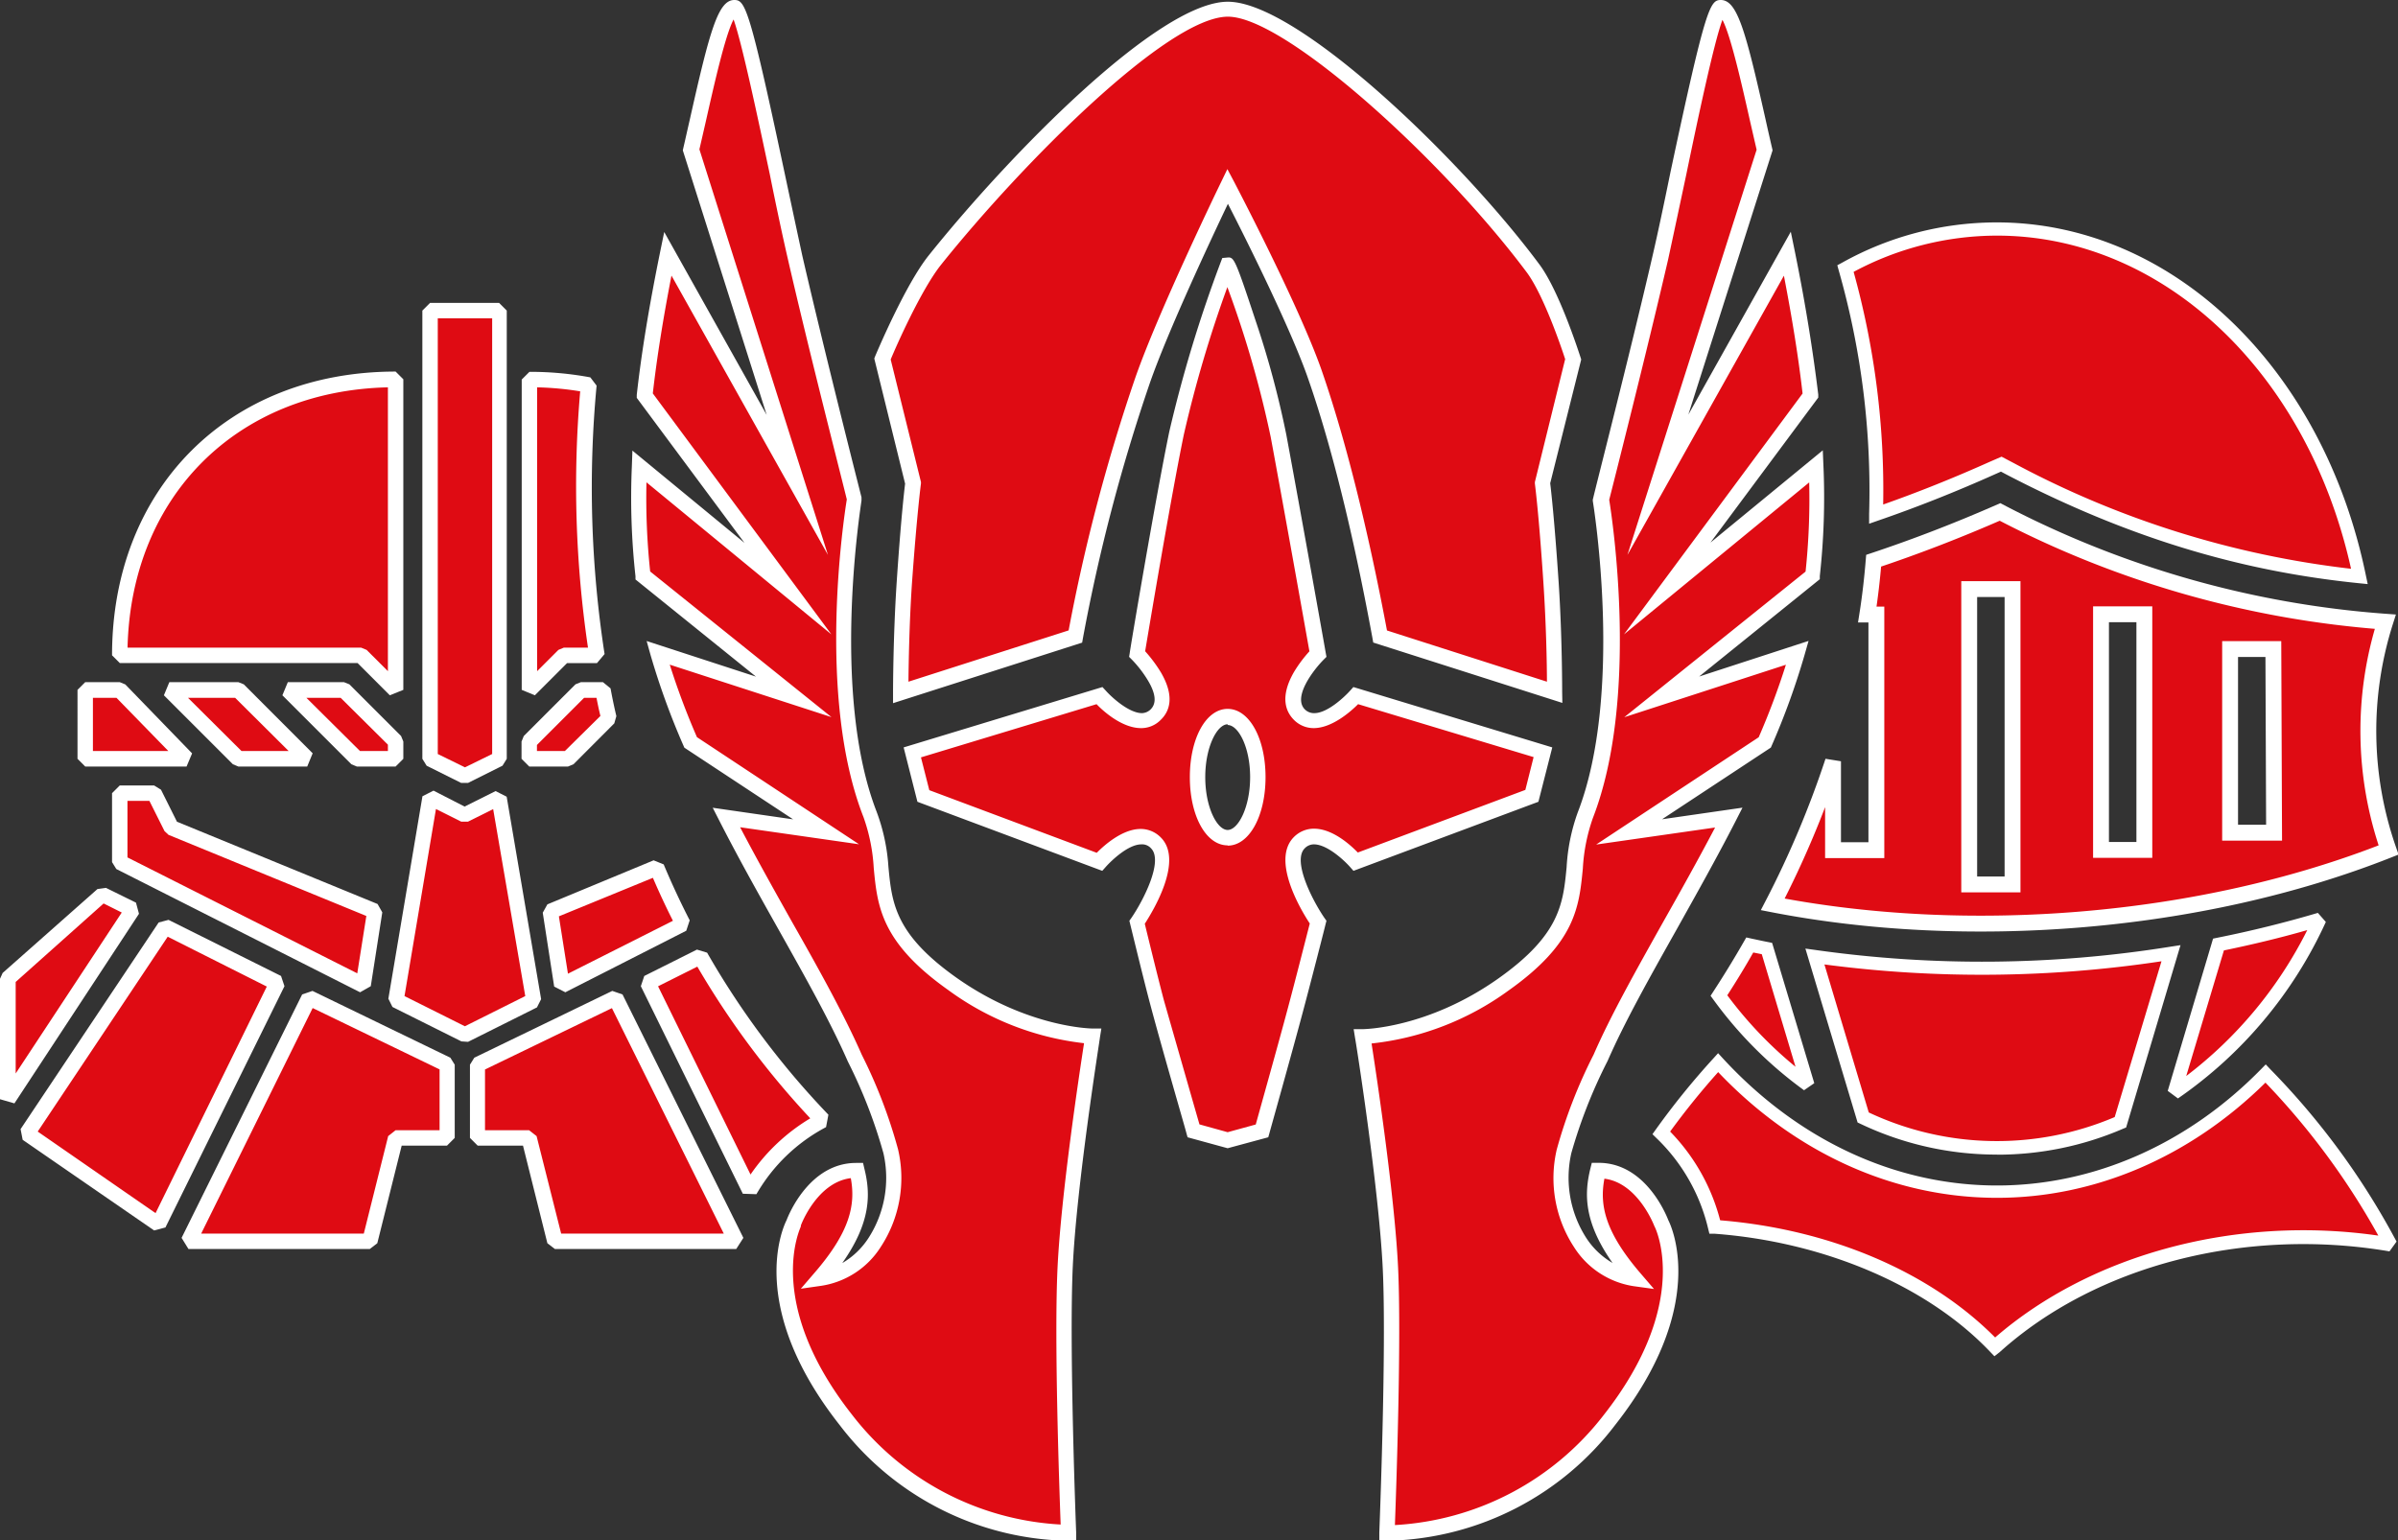 <svg xmlns="http://www.w3.org/2000/svg" viewBox="0 0 264.52 169.97"><rect x="0" y="0" width="264.52" height="169.97" fill="#333333" stroke="none"/><defs><style>.cls-1,.cls-3,.cls-4{fill:#df0b13;}.cls-2{fill:#fff;}.cls-3,.cls-4{fill-rule:evenodd;}.cls-4{stroke:#fff;stroke-miterlimit:2;stroke-width:1.75px;}</style></defs><title>Group_1</title><g id="Layer_2" data-name="Layer 2"><g id="Layer_1-2" data-name="Layer 1"><path class="cls-1" d="M80.78,136.11l-12.89-26-15.22,7.37v8.08h5.71L61.24,137h20Zm-46.65-26L20.82,137h20l2.85-11.41h5.7v-8.08Zm43.13-4.57-5.81,2.91L82.7,131.34a19.83,19.83,0,0,1,8.07-7.72A91.3,91.3,0,0,1,77.26,105.54ZM18.2,102.26,3,125.09l14.5,10,13.08-26.62ZM11.31,98.7.85,108v13.32l13.78-20.93ZM55.05,88l-3.8,1.9L47.44,88l-3.8,22.35,7.61,3.8,7.6-3.8Zm17.38,7.71-11.75,4.83,1.26,8.15,13.38-6.75C74.26,99.87,73.3,97.8,72.43,95.71ZM18.91,91.33,17,87.52h-3.8v7.61l26.86,13.56,1.27-8.15Zm47.6-15.21H64.08l-5.7,5.69v1.91h4.28l4.5-4.5C66.91,78.18,66.7,77.14,66.51,76.12Zm-28.57,0H31.75l7.61,7.6h4.28V81.81Zm-11.65,0H18.68l7.61,7.6h7.6Zm-13.08,0H9.4v7.6H20.58ZM64.94,42.48a34.71,34.71,0,0,0-6.56-.6V76.12l3.8-3.81h3.65A121.63,121.63,0,0,1,64.94,42.48ZM13.21,72.31H39.83l3.81,3.81V41.88C25.73,41.88,13.21,54.4,13.21,72.31Zm34.23-38V83.72l3.81,1.9,3.8-1.9V34.27Z"/><path class="cls-2" d="M81.21,137.82h-20l-.83-.64-2.69-10.77h-5l-.85-.85v-8.08l.48-.77,15.22-7.37,1.13.39L82,136.59Zm-19.31-1.7H79.84L67.5,111.24l-14,6.77v6.7h4.86l.83.65Zm-21.11,1.7h-20l-.76-1.23,13.3-26.86,1.14-.39,15.21,7.37.48.77v8.08l-.85.85h-5l-2.69,10.77Zm-18.6-1.7H40.13l2.69-10.76.82-.65h4.85V118l-14-6.77ZM17,135.77l-14.5-10-.23-1.18L17.5,101.79l1.09-.29L31,107.69l.38,1.13L18.25,135.44ZM4.16,124.86l13,9,12.27-25L18.5,103.36Zm79.28,6.91-1.5-.05-11.25-22.9.38-1.13,5.81-2.91,1.12.34A91.27,91.27,0,0,0,91.38,123l-.26,1.37A19.16,19.16,0,0,0,83.44,131.77ZM72.59,108.83l10.2,20.77a21.18,21.18,0,0,1,6.59-6.2,93.44,93.44,0,0,1-12.46-16.74Zm-71,12.92L0,121.29V108l.29-.64,10.46-9.26.94-.13L15,99.6l.33,1.23Zm.14-13.4v10.1l11.7-17.76-2-1Zm49.17,6.56-7.61-3.8-.45-.91L46.6,87.86l1.22-.62L51.25,89l3.42-1.71,1.22.62,3.8,22.34-.46.91-7.6,3.8Zm-6.28-5,6.66,3.33,6.66-3.33L54.4,89.28l-2.77,1.38h-.76l-2.78-1.39Zm17.74-.42-1.23-.63-1.26-8.15.51-.92L72.1,94.93l1.11.45c.86,2.06,1.83,4.14,2.87,6.17l-.38,1.15Zm-.71-8.38,1,6.33,11.58-5.84c-.79-1.56-1.53-3.15-2.21-4.74Zm-21.93,8.38L12.83,95.89l-.47-.76V87.52l.85-.85H17l.76.47,1.76,3.53,22.13,9.08.52.92-1.27,8.15ZM14.06,94.61,39.41,107.4l1-6.33L18.59,92.12l-.44-.41-1.67-3.34H14.06Zm36.81-8.22-3.81-1.9-.47-.76V34.27l.85-.85h7.61l.85.85V83.73l-.47.76-3.8,1.9ZM48.29,83.2l3,1.47,3-1.47V35.12H48.29Zm14.37,1.38H58.38l-.85-.85V81.82l.25-.61,5.7-5.7.6-.24h2.43l.84.69c.18,1,.4,2.05.64,3.06l-.23.8-4.5,4.51Zm-3.43-1.71h3.08L66.23,79c-.16-.65-.3-1.32-.43-2H64.43l-5.2,5.2ZM43.64,84.58H39.36l-.6-.25-7.61-7.61.6-1.45h6.19l.6.24,5.7,5.7.25.61v1.91Zm-3.93-1.71h3.08v-.7L37.58,77H33.8Zm-5.82,1.71h-7.6l-.6-.25-7.61-7.61.6-1.45h7.61l.6.24,7.6,7.61Zm-7.25-1.71h5.2L25.94,77h-5.2Zm-6.06,1.71H9.4l-.85-.85V76.12l.85-.85h3.81l.61.25,7.37,7.61ZM10.25,82.87h8.32L12.85,77h-2.6ZM43,76.72l-3.56-3.56H13.21l-.85-.85C12.36,53.89,25.23,41,43.64,41l.85.85V76.12Zm-29-5.26H39.83l.61.25,2.35,2.35V42.74C26.11,43.12,14.46,54.78,14.07,71.46ZM59,76.72l-1.45-.6V41.88l.85-.85a36.13,36.13,0,0,1,6.72.61l.69.91a120.37,120.37,0,0,0,.88,29.62l-.84,1h-3.3Zm.25-34V74.06l2.35-2.35.6-.25h2.66A121.83,121.83,0,0,1,64,43.18,34.39,34.39,0,0,0,59.23,42.74Z"/><path class="cls-1" d="M81,.85c-1.52,0-3.15,8.41-4.83,15.71L88,53.49,73.69,28c-1.08,5.25-2,10.47-2.57,15.65l15.8,21.31L70.52,51.47a79,79,0,0,0,.39,12L87.56,76.89,72.6,72a82.33,82.33,0,0,0,3.59,9.89l14.93,9.86-11-1.58c5.05,9.86,10.9,19.1,14.15,26.52a56.37,56.37,0,0,1,4,10.3c1.42,5.75-1.66,13.15-7.78,14,4.49-5.22,4.84-8.6,4-11.9-4.85-.07-7,5.82-7,5.82s-4.59,8.59,5.75,21.72a31.57,31.57,0,0,0,24.57,12.43s-.82-20.14-.38-29.25,3-25.52,3-25.52-7.31,0-15.52-5.78c-10.3-7.29-6.41-11.93-9-18.68-5.28-13.61-1.71-34.8-1.71-34.8s-4-15.58-6.53-26.64C85.63,19.27,82.16.85,81,.85Zm108.79,0c-1.14,0-4.6,18.42-6.72,27.59-2.56,11.06-6.53,26.64-6.53,26.64s3.56,21.19-1.71,34.8c-2.62,6.75,1.28,11.39-9,18.68-8.21,5.82-15.53,5.78-15.53,5.78s2.61,16.31,3.06,25.52-.38,29.25-.38,29.25a31.57,31.57,0,0,0,24.57-12.43c10.33-13.13,5.75-21.72,5.75-21.72s-2.15-5.89-7-5.82c-.81,3.3-.46,6.68,4,11.9-6.12-.87-9.2-8.27-7.78-14a55.65,55.65,0,0,1,4-10.3c3.24-7.42,9.09-16.66,14.15-26.52l-11,1.58,14.94-9.86A80.57,80.57,0,0,0,198.24,72l-15,4.86L199.94,63.5a79,79,0,0,0,.39-12l-16.4,13.47,15.79-21.31c-.58-5.18-1.49-10.4-2.56-15.65L182.88,53.49l11.77-36.93C193,9.26,191.33.85,189.82.85ZM135.42,1c-7.09,0-23.44,16.61-32.31,27.7-2.57,3.21-5.78,10.91-5.78,10.91l3.36,13.64s-.42,3.09-1,11.15c-.4,6.07-.39,12-.39,12l19.27-6.18A198.41,198.41,0,0,1,126,42c2.56-7.37,9.39-21.43,9.39-21.43S142.45,34,145,41.1c3.33,9.43,5.78,21,7.26,29.14l19.27,6.18s0-5.93-.38-12c-.53-8.06-1-11.15-1-11.15l3.37-13.64s-2.23-7.09-4.41-10C160.3,17.8,142.51,1,135.42,1Zm0,28.2a147.4,147.4,0,0,0-5.62,18.54c-1.57,7.62-4.35,24.38-4.35,24.38s4.38,4.36,2.08,6.68-6.24-2.09-6.24-2.09L100.65,83l1.22,4.84,19.42,7.26s3.9-4.43,6.24-2.08-2.08,8.76-2.08,8.76,1.42,5.87,2.19,8.79c1.26,4.77,4,14.24,4,14.24l3.78,1,3.79-1s2.48-8.86,3.67-13.3c.87-3.24,2.52-9.73,2.52-9.73S141,95.35,143.32,93s6.23,2.09,6.23,2.09L169,87.83,170.2,83l-20.65-6.26s-3.93,4.4-6.23,2.09,2.08-6.68,2.08-6.68-2.76-15.48-4.35-24.07a127.22,127.22,0,0,0-5.63-18.85Zm0,49.88c1.84,0,3.33,3,3.33,6.68s-1.49,6.68-3.33,6.68-3.32-3-3.32-6.68S133.59,79.1,135.42,79.1Z"/><path class="cls-2" d="M153.46,170H153l-.85,0,0-.85c0-.2.81-20.2.38-29.17s-3-25.26-3.05-25.42l-.16-1h1c.08,0,7.17-.06,15-5.62,6.77-4.8,7.1-8.24,7.49-12.23a21.19,21.19,0,0,1,1.23-6.07c5.12-13.23,1.7-34.14,1.66-34.35l0-.18.05-.17c0-.16,4-15.7,6.52-26.62.6-2.58,1.29-5.86,2-9.34C188.15.75,188.63,0,189.82,0c1.81,0,2.74,3.4,4.92,13.1.24,1.09.49,2.19.74,3.26l.05.23-9.29,29.16,11.3-20.18.46,2.24c1.2,5.91,2,11.05,2.57,15.73l0,.33-11.89,16,12.39-10.18.07,1.71a79,79,0,0,1-.4,12.16l0,.35L187.43,74.65l12.07-3.93-.44,1.54a81.29,81.29,0,0,1-3.62,10l-.1.23-12,7.91,8.87-1.28-.75,1.47c-2.12,4.14-4.37,8.13-6.53,12-2.95,5.25-5.73,10.2-7.6,14.48a55.9,55.9,0,0,0-4,10.17,12.29,12.29,0,0,0,1.67,9.39,8.64,8.64,0,0,0,2.88,2.73c-3.22-4.57-3.11-7.7-2.45-10.41l.16-.64h.76c5.11,0,7.43,5.67,7.68,6.33.43.84,4.38,9.57-5.86,22.59A32.38,32.38,0,0,1,153.46,170Zm-2.16-54.83c.56,3.61,2.54,16.8,2.92,24.68s-.2,24.43-.35,28.43a31.26,31.26,0,0,0,23-12.1c9.82-12.47,5.71-20.71,5.67-20.79l-.05-.1s-1.79-4.77-5.51-5.23c-.55,2.89.05,5.87,4,10.46l1.47,1.71-2.24-.31a9.48,9.48,0,0,1-6.58-4.31,13.9,13.9,0,0,1-1.91-10.76,55.58,55.58,0,0,1,4.07-10.48c1.88-4.32,4.69-9.31,7.65-14.6,1.91-3.38,3.86-6.87,5.75-10.46l-13.12,1.88L194,81.35a82.22,82.22,0,0,0,3-8l-17.83,5.79,20-16.07a76.68,76.68,0,0,0,.4-9.84L179.14,70l19.7-26.58c-.45-3.93-1.13-8.19-2.06-13L179.52,61.23l14.25-44.71c-.23-1-.46-2-.69-3-.93-4.13-2.16-9.6-3.08-11.33-.93,2.49-2.7,10.84-4,17.12-.74,3.48-1.44,6.77-2,9.36-2.39,10.32-6.05,24.75-6.49,26.48.36,2.23,3.31,21.92-1.79,35.08a20,20,0,0,0-1.12,5.61c-.41,4.22-.79,8.21-8.2,13.46A31.33,31.33,0,0,1,151.3,115.14ZM117.39,170a32.35,32.35,0,0,1-24.77-12.76c-10.24-13-6.29-21.74-5.86-22.59.25-.66,2.56-6.33,7.68-6.33h.76l.15.64c.67,2.71.78,5.84-2.44,10.41a8.61,8.61,0,0,0,2.87-2.73,12.25,12.25,0,0,0,1.67-9.39,55.6,55.6,0,0,0-3.93-10.13c-1.89-4.32-4.67-9.27-7.62-14.52-2.17-3.86-4.41-7.85-6.53-12l-.75-1.47,8.87,1.28-12-7.91-.1-.23a81.91,81.91,0,0,1-3.63-10l-.43-1.54,12.06,3.93L70.1,63.94l0-.35a79,79,0,0,1-.4-12.16l.06-1.71L82.12,59.9l-11.88-16,0-.33c.52-4.68,1.37-9.82,2.57-15.73l.46-2.24,11.3,20.18L75.32,16.59l.05-.23c.25-1.07.49-2.17.74-3.25C78.29,3.4,79.22,0,81,0c1.19,0,1.66.75,5.51,18.9.74,3.48,1.44,6.76,2,9.35,2.52,10.92,6.48,26.46,6.52,26.62l0,.17,0,.18c0,.21-3.46,21.12,1.67,34.35A21.19,21.19,0,0,1,98,95.64c.38,4,.72,7.43,7.49,12.23,7.86,5.56,15,5.62,15,5.62h1l-.16,1c0,.16-2.6,16.37-3,25.42s.37,29,.38,29.17l0,.85-.84,0ZM93.85,130c-3.73.46-5.5,5.17-5.51,5.23l0,.1c0,.08-4.15,8.32,5.66,20.79a31.17,31.17,0,0,0,23,12.1c-.15-4-.73-20.48-.34-28.43s2.36-21.07,2.92-24.68a31.29,31.29,0,0,1-15-5.88c-7.41-5.25-7.8-9.24-8.2-13.46a20,20,0,0,0-1.13-5.61C90.09,77,93.05,57.34,93.41,55.11,93,53.38,89.3,39,86.92,28.63c-.6-2.6-1.3-5.89-2-9.38-1.33-6.27-3.1-14.61-4-17.1-.92,1.73-2.15,7.2-3.08,11.33-.23,1-.46,2-.69,3L91.33,61.23,74.07,30.41c-.93,4.78-1.61,9.05-2.06,13L91.71,70,71.31,53.22a76.71,76.71,0,0,0,.41,9.84l20,16.07L73.88,73.34a82,82,0,0,0,3,8L94.76,93.16,81.64,91.28c1.88,3.59,3.84,7.08,5.74,10.47,3,5.28,5.77,10.28,7.68,14.63a55.81,55.81,0,0,1,4,10.43,13.87,13.87,0,0,1-1.9,10.77,9.45,9.45,0,0,1-6.58,4.3l-2.24.32,1.47-1.71C93.79,135.9,94.39,132.92,93.85,130Zm41.57-3.3L131,125.49l-.13-.46c0-.09-2.75-9.53-4-14.25-.77-2.89-2.18-8.75-2.2-8.81l-.09-.37.22-.31c1.31-1.91,3.56-6.29,2.17-7.68a1.31,1.31,0,0,0-1.07-.44c-1.46,0-3.32,1.81-3.92,2.48l-.39.44-20.39-7.62-1.52-6,21.93-6.66.37.4c.6.68,2.49,2.44,3.95,2.48a1.42,1.42,0,0,0,1-.42q1-1-.3-3.18a12.77,12.77,0,0,0-1.77-2.3l-.31-.31.07-.43c0-.17,2.8-16.86,4.36-24.41a147.67,147.67,0,0,1,5.66-18.67l.19-.5.53-.05c.75-.06.82-.07,3.11,6.86a103.37,103.37,0,0,1,3.42,12.68c1.58,8.5,4.33,23.92,4.35,24.08l.08.44-.31.31c-1,1-3.46,4.08-2.08,5.48a1.43,1.43,0,0,0,1.05.42c1.45,0,3.34-1.8,3.95-2.48l.36-.4,21.94,6.66-1.53,6L149.3,96.09l-.39-.44c-.59-.67-2.46-2.44-3.92-2.48a1.4,1.4,0,0,0-1.07.44c-1.39,1.39.87,5.77,2.18,7.68l.22.31-.1.38c0,.06-1.66,6.54-2.52,9.74-1.17,4.4-3.65,13.22-3.67,13.31l-.13.46Zm-3.1-2.63,3.1.86,3.1-.85c.52-1.88,2.52-9,3.54-12.83.74-2.75,2.06-7.94,2.42-9.35-1-1.51-4.27-7-1.76-9.53a3.11,3.11,0,0,1,2.33-.93c2,.06,3.9,1.78,4.73,2.63l18.48-6.91.91-3.62L149.81,77.7c-.83.83-2.82,2.58-4.8,2.64a3.05,3.05,0,0,1-2.29-.92c-.87-.88-1.57-2.49,0-5.24a14.42,14.42,0,0,1,1.72-2.31c-.45-2.55-2.85-16-4.27-23.65a116.65,116.65,0,0,0-4.78-16.54,136.41,136.41,0,0,0-4.8,16.26c-1.41,6.84-3.83,21.28-4.27,23.92a15.69,15.69,0,0,1,1.73,2.32c1.61,2.75.91,4.36,0,5.24a3,3,0,0,1-2.3.92c-2-.06-4-1.81-4.79-2.64l-19.37,5.87.92,3.62,18.47,6.91c.84-.85,2.78-2.57,4.74-2.63a3.11,3.11,0,0,1,2.33.94c2.51,2.52-.79,8-1.77,9.52.32,1.33,1.45,5.95,2.1,8.42C129.55,114.45,131.76,122.16,132.32,124.1Zm3.1-30.79c-2.38,0-4.17-3.24-4.17-7.53s1.79-7.53,4.17-7.53,4.18,3.24,4.18,7.53S137.8,93.31,135.42,93.31Zm0-13.36c-1.16,0-2.47,2.49-2.47,5.83s1.31,5.83,2.47,5.83,2.48-2.5,2.48-5.83S136.59,80,135.42,80Zm36.92-2.36L151.48,70.9l-.09-.51c-1.48-8.06-3.92-19.64-7.23-29-2-5.58-6.81-15.2-8.71-18.9-1.83,3.85-6.6,14-8.62,19.8a197.39,197.39,0,0,0-7.37,28.11l-.09.51L98.51,77.59V76.42c0-.06,0-6,.39-12,.47-7.08.85-10.31.94-11.05L96.44,39.56l.1-.26c.14-.32,3.29-7.84,5.9-11.11,8.66-10.83,25.28-28,33-28s25.79,17.42,34.38,29c2.23,3,4.44,10,4.53,10.25l.07.23L171,53.32c.09.74.47,4,.94,11.05.39,6,.38,12,.38,12Zm-19.37-8,17.67,5.66c0-2-.09-6.38-.38-10.77-.52-7.93-.95-11.06-.95-11.1l0-.16,3.34-13.56c-.39-1.22-2.35-7-4.2-9.53-9.28-12.45-26.69-28.26-33-28.26-6.66,0-22.82,16.34-31.65,27.38-2.2,2.76-5,9.1-5.55,10.45l3.34,13.52,0,.16s-.43,3.17-1,11.1c-.29,4.39-.36,8.75-.38,10.77l17.67-5.66a199.49,199.49,0,0,1,7.35-27.87c2.55-7.33,9.36-21.38,9.43-21.52l.73-1.51.79,1.49c.28.55,7.08,13.54,9.58,20.63C149,50.09,151.48,61.49,153,69.59Z"/><path class="cls-3" d="M249.92,118.4c-8,8.12-18.28,13-29.63,13-11.9,0-22.65-5.41-30.77-14.23a84.14,84.14,0,0,0-6.27,7.74,21.05,21.05,0,0,1,5.91,10.41c13,1,24.13,6.17,30.88,13.26,10.14-9.11,26.5-14.23,43.66-11.31A81.53,81.53,0,0,0,249.92,118.4ZM200.2,105.53l5.33,17.76a34,34,0,0,0,28.35.53l5.6-18.65A132.47,132.47,0,0,1,200.2,105.53Zm-5.25-.88-1.9-.4q-1.59,2.77-3.4,5.58a44.43,44.43,0,0,0,9.82,9.87Zm49.79-.43-4.91,16.37a47,47,0,0,0,16.1-19.14Q250.43,103.09,244.74,104.22ZM220.29,25.28a34.51,34.51,0,0,0-16.7,4.36A89,89,0,0,1,207,56.74c4.22-1.45,8.46-3.14,12.76-5.06l1-.46,1,.53a104.57,104.57,0,0,0,38.5,11.86C255.76,41.44,239.39,25.28,220.29,25.28Z"/><path class="cls-2" d="M220,149.65l-.5-.52c-6.88-7.23-18.25-12.1-30.4-13l-.54,0-.13-.53a20.34,20.34,0,0,0-5.69-10l-.46-.45.37-.52a84.4,84.4,0,0,1,6.32-7.81l.55-.61.55.6c8.3,9,19,14,30.22,14,10.65,0,21-4.55,29.1-12.81l.54-.55.53.56A82.28,82.28,0,0,1,264.36,137l-.78,1.08c-15.89-2.71-32.39,1.55-43,11.12Zm-30.25-15c12.2,1,23.18,5.72,30.33,12.93,10.66-9.24,26.67-13.49,42.27-11.24a81.12,81.12,0,0,0-12.45-16.88c-8.31,8.2-18.8,12.71-29.61,12.71-11.36,0-22.25-4.92-30.76-13.87a83.46,83.46,0,0,0-5.3,6.56A21.86,21.86,0,0,1,189.75,134.66Zm30.54-7.25A34.89,34.89,0,0,1,205.21,124l-.3-.14-5.76-19.19,1.16.16a131.23,131.23,0,0,0,39.05-.36l1.17-.18-6,20.12-.32.13A34.93,34.93,0,0,1,220.29,127.41Zm-14.15-4.65a33.19,33.19,0,0,0,27.13.51l5.16-17.19a132.86,132.86,0,0,1-37.18.35Zm34.1-1.55-1.12-.83,5-16.8.43-.09c3.77-.75,7.51-1.68,11.13-2.75l.88,1A47.66,47.66,0,0,1,240.24,121.21Zm5.08-16.34-4.16,13.87a46.2,46.2,0,0,0,13.35-16.1C251.51,103.49,248.43,104.23,245.32,104.87ZM199,120.3a45,45,0,0,1-10-10l-.31-.42.28-.43c1.18-1.81,2.32-3.67,3.39-5.54l.27-.47.68.15c.58.12,1.15.25,1.73.36l.44.09,4.65,15.48Zm-8.48-10.5a44.35,44.35,0,0,0,7.54,7.91l-3.72-12.42-.94-.19C192.51,106.68,191.54,108.26,190.55,109.8Zm70.66-45.35-1-.1c-13.38-1.36-25.7-5.16-38.76-11.94l-.7-.37-.72.32c-4.31,1.93-8.63,3.64-12.82,5.08l-1,.35,0-1.07a88.39,88.39,0,0,0-3.35-26.87l-.16-.58.52-.28a35,35,0,0,1,17.06-4.45c19.3,0,36,16,40.72,38.92ZM220.79,50.39l1.33.7a103.83,103.83,0,0,0,37.22,11.67C254.54,41.08,238.6,26,220.29,26a33.47,33.47,0,0,0-15.82,4,89.92,89.92,0,0,1,3.26,25.67c3.83-1.35,7.75-2.92,11.68-4.68Z"/><path class="cls-4" d="M263.12,68.6a108.66,108.66,0,0,1-42.5-12.11q-7,3.07-13.94,5.38c-.16,1.93-.38,3.91-.7,5.94h1v26h-4.78V84a107.37,107.37,0,0,1-6.65,15.79c21.21,4.13,47,2.29,67.93-6A39.78,39.78,0,0,1,263.12,68.6ZM222,97.59h-4.78V65H222Zm14.54-3.81h-4.78v-26h4.78Zm14.31-1.9H246V71.62h4.77Z"/></g></g></svg>